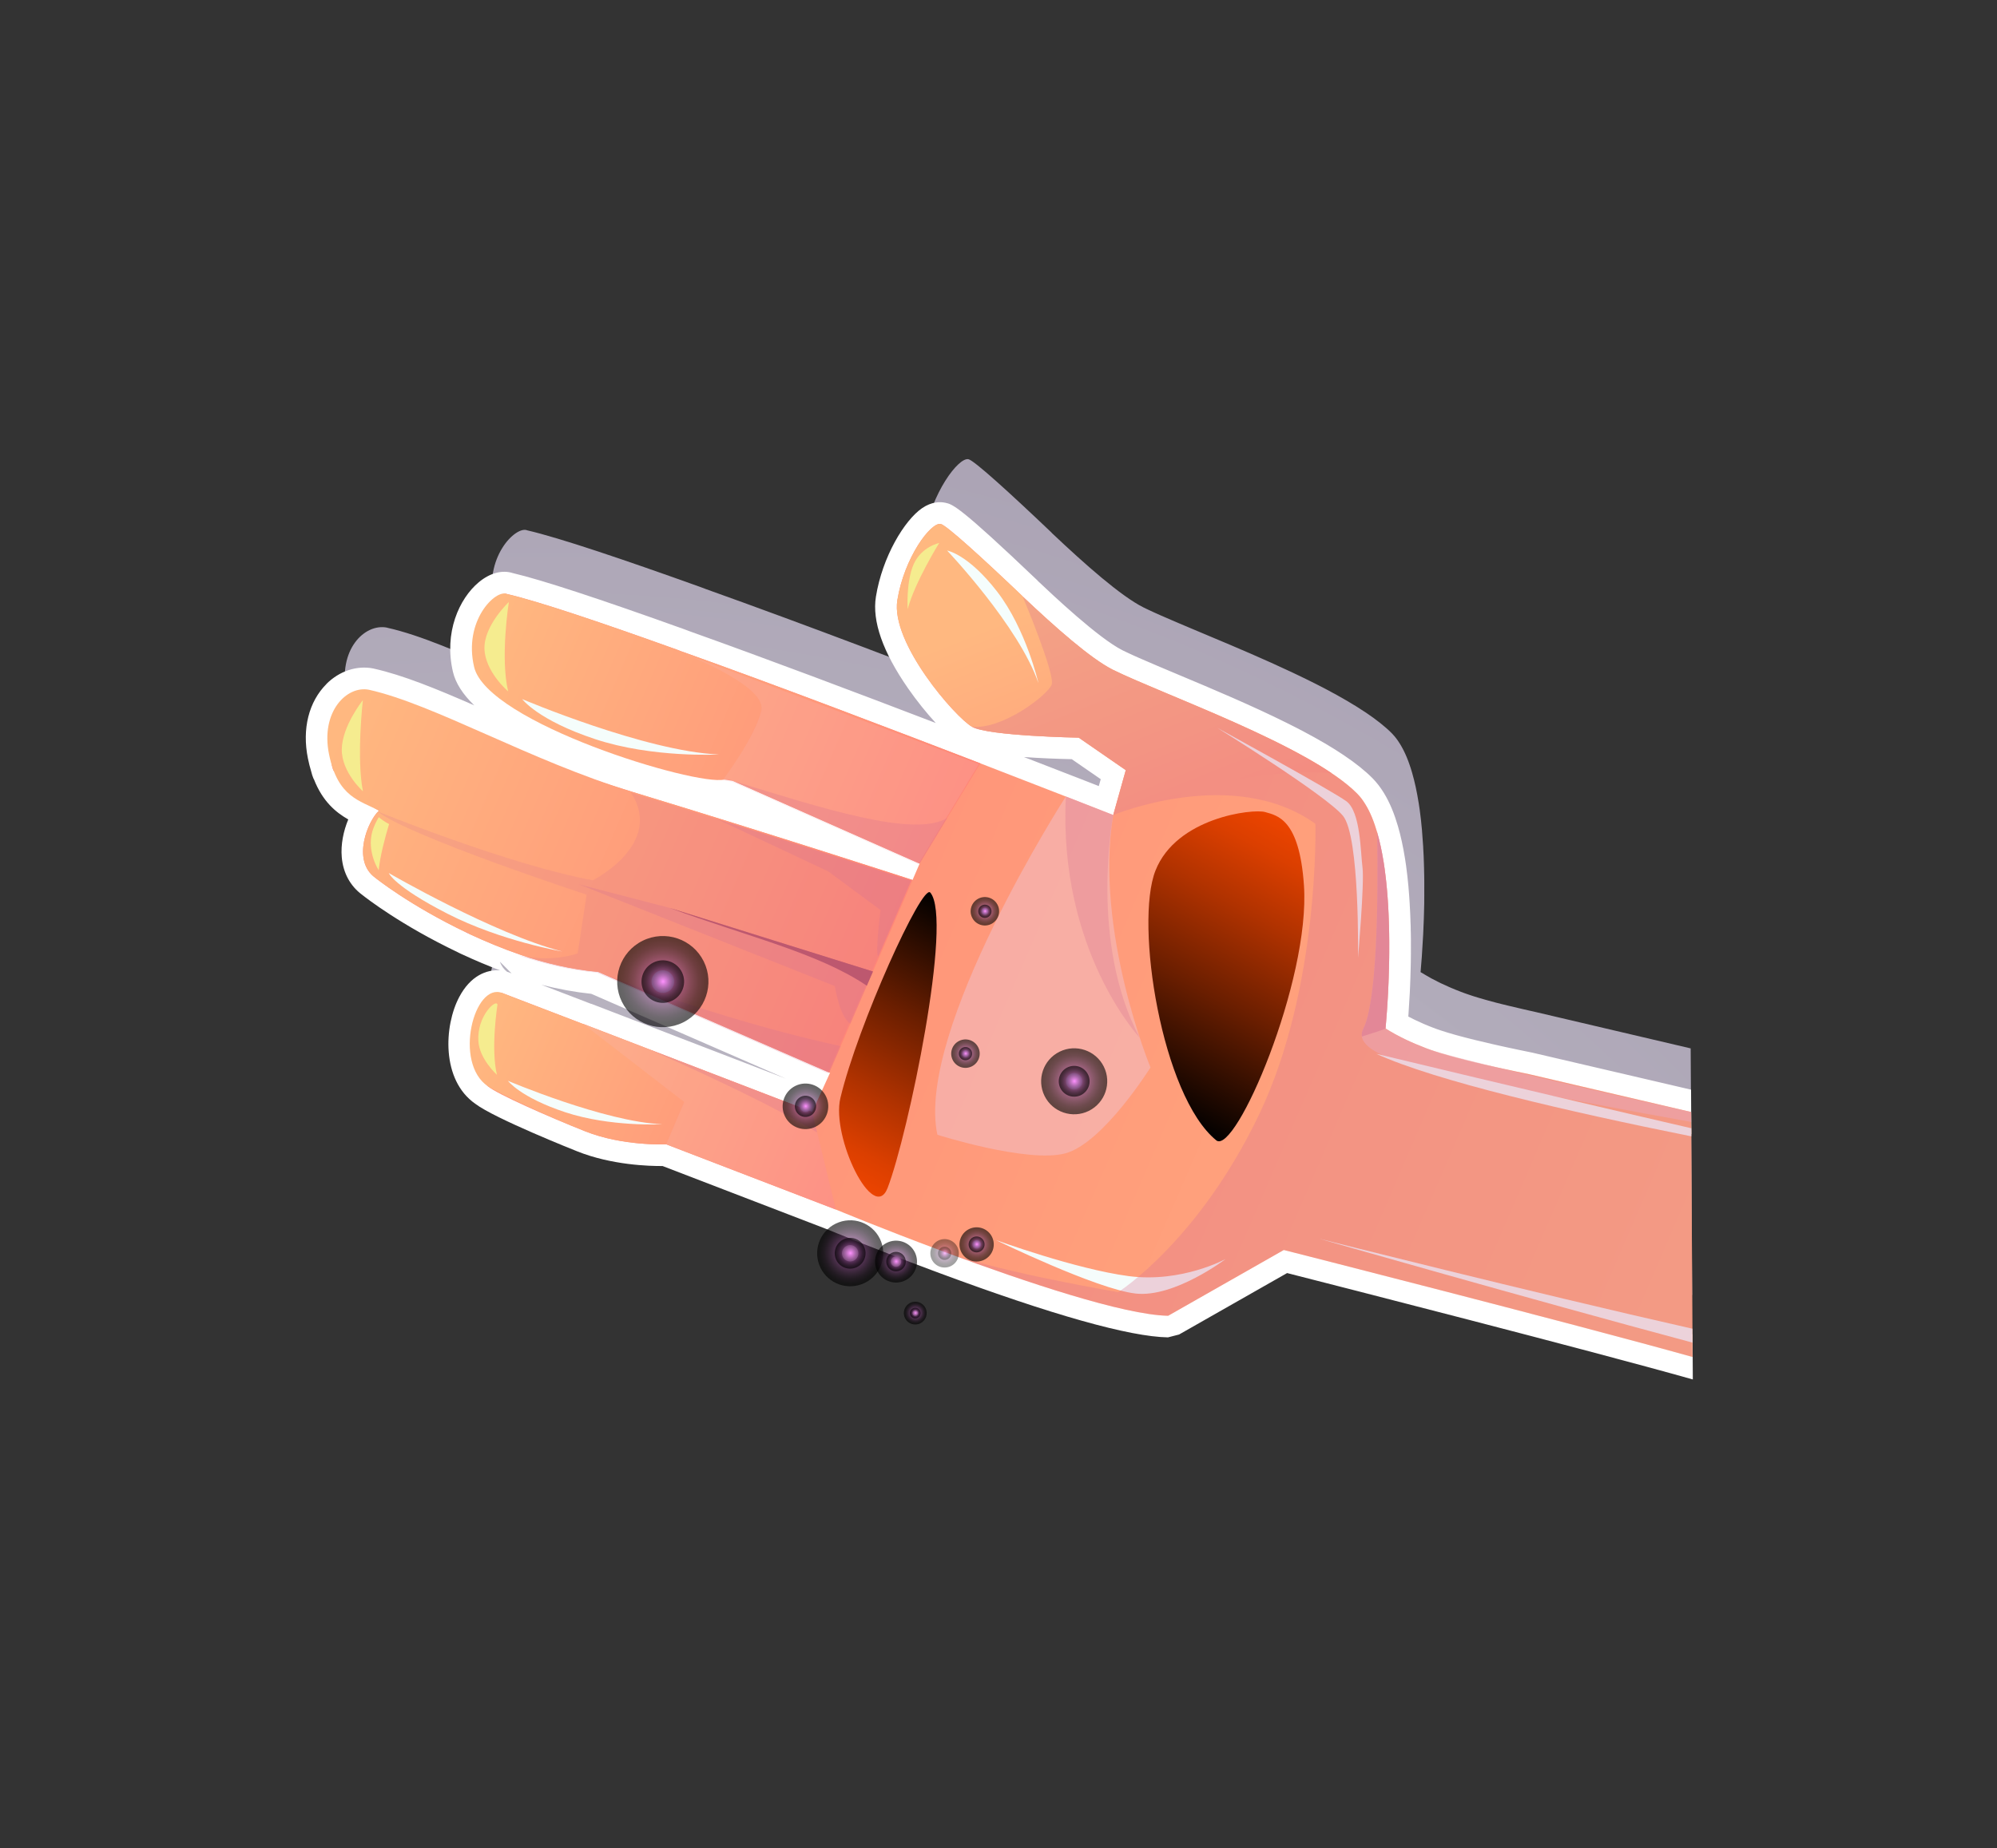 <svg width="175" height="162" viewBox="0 0 175 162" fill="none" xmlns="http://www.w3.org/2000/svg">
<rect x="0" y="0" width="175" height="162" fill="#333333" stroke="none"/>
<path style="mix-blend-mode:multiply" opacity="0.8" d="M33.936 55.023C39.761 56.322 48.257 61.333 57.391 64.121L57.402 64.126C70.252 68.033 82.359 71.974 82.359 71.974L82.987 70.52L82.912 70.486L82.853 70.582L69.38 64.609L66.241 63.217C66.241 63.217 65.946 63.166 65.442 63.089C65.449 63.08 65.462 63.064 65.476 63.044C62.587 63.479 44.452 57.912 43.297 52.989C42.33 48.861 45.215 46.058 46.202 46.485C49.004 47.132 54.696 49.055 61.362 51.447L61.885 51.644C70.519 54.726 80.687 58.612 88.387 61.577L88.398 61.581C91.381 62.741 94.002 63.747 96.009 64.534L96.011 64.53L100.231 66.182C100.231 66.182 100.231 66.184 100.231 66.186L101.35 62.186L97.158 59.291C97.158 59.291 89.105 59.15 87.652 58.322C86.183 57.499 80.387 50.858 80.999 47.043C81.616 43.216 83.995 40.065 84.867 40.251C85.361 40.355 88.455 43.164 92.156 46.69L92.163 46.709C95.096 49.481 98.215 52.244 100.216 53.248C100.354 53.316 100.498 53.385 100.649 53.455C100.681 53.471 100.715 53.487 100.747 53.5C100.87 53.559 100.996 53.617 101.129 53.678C101.165 53.694 101.202 53.712 101.238 53.727C101.378 53.79 101.522 53.855 101.671 53.921C101.696 53.932 101.721 53.943 101.746 53.954C105.041 55.411 110.361 57.48 114.892 59.739C114.901 59.743 114.912 59.748 114.922 59.754C115.13 59.858 115.338 59.964 115.544 60.067C115.562 60.076 115.583 60.088 115.601 60.097C115.809 60.202 116.013 60.308 116.216 60.416C116.218 60.416 116.223 60.419 116.225 60.421C117.497 61.092 118.675 61.776 119.694 62.46C119.697 62.462 119.701 62.464 119.706 62.467C120.598 63.069 121.37 63.673 121.965 64.271C122.029 64.336 122.091 64.4 122.15 64.475C122.155 64.475 122.16 64.481 122.162 64.486C122.224 64.556 122.281 64.629 122.341 64.706C122.398 64.781 122.456 64.86 122.511 64.939C122.513 64.939 122.516 64.944 122.516 64.948C122.575 65.03 122.631 65.119 122.684 65.207C122.741 65.296 122.794 65.386 122.845 65.482C123.055 65.856 123.244 66.272 123.411 66.719C123.455 66.833 123.494 66.944 123.533 67.063C123.608 67.278 123.68 67.501 123.745 67.731C123.98 68.538 124.167 69.42 124.314 70.344C124.316 70.36 124.319 70.376 124.323 70.392C124.356 70.594 124.385 70.799 124.416 71.008C124.416 71.011 124.413 71.013 124.416 71.015C124.416 71.015 124.416 71.017 124.416 71.02C124.494 71.582 124.557 72.157 124.608 72.738C124.608 72.758 124.613 72.781 124.613 72.802C124.613 72.808 124.613 72.815 124.613 72.82C124.654 73.291 124.689 73.764 124.717 74.24C124.717 74.247 124.717 74.251 124.717 74.258C124.717 74.272 124.717 74.286 124.717 74.299C124.727 74.49 124.738 74.679 124.748 74.871C124.748 74.914 124.753 74.957 124.755 74.998C124.756 75.05 124.758 75.103 124.761 75.155C124.766 75.308 124.774 75.46 124.777 75.615C124.777 75.647 124.78 75.681 124.78 75.713C124.783 75.834 124.788 75.957 124.791 76.075C124.794 76.196 124.795 76.316 124.798 76.435C124.798 76.546 124.799 76.66 124.806 76.772C124.807 76.917 124.808 77.063 124.811 77.207C124.812 77.261 124.812 77.314 124.812 77.366C124.814 77.728 124.816 78.085 124.811 78.436C124.811 78.452 124.812 78.468 124.812 78.484C124.812 78.536 124.812 78.589 124.81 78.641C124.811 78.751 124.809 78.86 124.808 78.969C124.808 79.012 124.808 79.058 124.808 79.103C124.809 79.172 124.807 79.238 124.805 79.304C124.805 79.374 124.801 79.443 124.799 79.513C124.8 79.591 124.796 79.664 124.794 79.741C124.794 79.78 124.794 79.819 124.79 79.855C124.79 79.864 124.79 79.871 124.79 79.88C124.786 80.039 124.783 80.194 124.777 80.349C124.773 80.454 124.771 80.563 124.767 80.666C124.763 80.773 124.757 80.878 124.753 80.982C124.753 81.012 124.751 81.039 124.749 81.069C124.749 81.114 124.747 81.162 124.743 81.208C124.743 81.244 124.739 81.278 124.739 81.315C124.739 81.351 124.735 81.39 124.735 81.427C124.729 81.586 124.721 81.745 124.715 81.898C124.68 82.572 124.644 83.164 124.608 83.661C124.604 83.713 124.6 83.768 124.598 83.818C124.598 83.823 124.598 83.827 124.598 83.832C124.558 84.379 124.524 84.779 124.504 85.003C124.504 85.019 124.505 85.037 124.502 85.053C124.494 85.153 124.487 85.208 124.487 85.208C124.663 85.318 124.847 85.422 125.027 85.526C125.158 85.6 125.286 85.677 125.416 85.749C125.599 85.848 125.784 85.943 125.972 86.035C126.068 86.082 126.162 86.134 126.258 86.179C126.487 86.289 126.718 86.393 126.951 86.494C127.012 86.521 127.072 86.55 127.134 86.575C127.431 86.703 127.733 86.824 128.034 86.939C128.116 86.972 128.208 87.004 128.297 87.037C128.372 87.067 128.452 87.096 128.537 87.123C128.626 87.154 128.72 87.188 128.816 87.217C128.871 87.234 128.928 87.255 128.983 87.273C129.049 87.295 129.113 87.315 129.181 87.338C129.206 87.344 129.229 87.353 129.254 87.36C129.353 87.391 129.458 87.422 129.561 87.454C129.759 87.512 129.963 87.572 130.177 87.632C130.346 87.679 130.522 87.728 130.703 87.778C130.799 87.802 130.897 87.829 130.995 87.856C131.054 87.871 131.114 87.887 131.173 87.902C131.303 87.936 131.436 87.969 131.568 88.002C131.584 88.007 131.6 88.011 131.616 88.014C131.79 88.058 131.97 88.103 132.151 88.145C132.589 88.252 133.043 88.359 133.512 88.465C133.683 88.505 133.854 88.543 134.03 88.583C134.14 88.607 134.249 88.634 134.363 88.656C134.48 88.683 141.515 90.335 148.156 91.893L148.279 113.509C136.406 110.277 115.423 104.938 115.423 104.938L105.121 110.801C101.182 110.737 92.383 107.781 85.389 105.186C85.198 105.119 85.022 105.042 84.855 104.986C79.614 103.04 75.513 101.335 75.513 101.335L60.406 95.525C60.406 95.525 56.553 95.707 53.186 94.364C49.824 93.035 45.313 91.037 44.525 90.358C41.418 88.265 43.293 81.049 45.8 82.041C47.651 82.751 50.209 83.729 53.029 84.815L53.038 84.806C54.538 85.382 56.11 85.986 57.689 86.594C58.092 86.749 58.492 86.901 58.894 87.056L58.903 87.061C66.276 89.897 73.407 92.644 73.407 92.644L74.995 89.158L74.926 89.128L74.837 89.09L74.794 89.191L54.927 80.532L54.219 80.222C51.825 80.001 49.482 79.441 47.289 78.697C47.515 78.744 47.748 78.783 47.985 78.818C47.797 78.758 47.608 78.698 47.423 78.635C47.418 78.623 47.41 78.619 47.4 78.624C45.832 78.086 44.326 77.453 42.943 76.811L42.931 76.807C42.906 76.796 42.883 76.787 42.86 76.773C42.821 76.755 42.785 76.737 42.748 76.717C42.73 76.708 42.712 76.697 42.693 76.688C37.523 74.226 34.48 71.761 34.48 71.761C32.429 70.277 33.743 66.892 34.718 65.88C34.707 65.871 34.691 65.86 34.679 65.851C34.679 65.851 34.698 65.858 34.727 65.871C34.757 65.841 34.784 65.814 34.811 65.789C33.377 65.011 31.72 64.707 30.777 62.232C30.759 62.212 30.75 62.2 30.75 62.2C30.697 62.073 30.655 61.937 30.624 61.794C30.527 61.48 30.438 61.139 30.361 60.761C29.591 56.963 31.945 54.615 33.922 55.014L33.936 55.023Z" fill="url(#paint0_radial_4105_133)"/>
<path d="M28.602 59.952C29.743 58.813 31.277 58.306 32.711 58.594L32.75 58.603C35.325 59.178 38.249 60.379 41.562 61.827C40.548 60.851 39.925 59.873 39.693 58.891C38.885 55.444 40.245 52.462 41.954 51.036C42.932 50.22 44.007 49.934 44.94 50.233C47.511 50.84 52.425 52.45 59.957 55.153L60.483 55.35C67.309 57.787 75.155 60.75 82.004 63.373C81.192 62.492 80.331 61.424 79.577 60.338C77.362 57.149 76.412 54.445 76.758 52.302C77.326 48.788 79.262 45.596 80.807 44.539C81.643 43.97 82.373 43.968 82.836 44.066C83.48 44.203 84.035 44.321 90.921 50.883L90.939 50.912C92.278 52.178 96.266 55.944 98.374 57.002C98.5 57.063 98.633 57.128 98.772 57.193L98.864 57.236C98.98 57.29 99.097 57.344 99.218 57.4L99.326 57.45C99.458 57.511 99.595 57.571 99.739 57.634L99.81 57.666C100.809 58.106 102.03 58.619 103.322 59.162C106.165 60.355 109.704 61.84 112.821 63.394L112.851 63.41C113.064 63.515 113.272 63.621 113.482 63.727L113.539 63.756C113.75 63.864 113.956 63.972 114.173 64.085C115.577 64.826 116.751 65.516 117.743 66.185L117.77 66.203C118.812 66.905 119.632 67.563 120.288 68.224C120.37 68.31 120.46 68.403 120.554 68.516C120.637 68.612 120.717 68.709 120.797 68.811L120.811 68.829C120.887 68.929 120.963 69.031 121.034 69.138C121.103 69.235 121.172 69.342 121.248 69.464C121.336 69.6 121.409 69.73 121.458 69.821C121.702 70.259 121.928 70.752 122.125 71.276C122.176 71.41 122.225 71.545 122.271 71.683C122.357 71.933 122.436 72.183 122.505 72.42C122.747 73.249 122.953 74.191 123.114 75.201L123.126 75.267C123.154 75.447 123.181 75.626 123.207 75.811L123.221 75.902L123.221 75.906L123.223 75.927C123.299 76.478 123.364 77.058 123.423 77.697L123.43 77.791C123.471 78.259 123.508 78.749 123.536 79.243L123.537 79.304C123.551 79.498 123.562 79.691 123.57 79.882L123.57 79.914C123.575 79.953 123.575 79.989 123.577 80.024L123.583 80.176C123.588 80.331 123.596 80.488 123.601 80.643L123.602 80.748C123.609 80.859 123.612 80.973 123.618 81.103C123.618 81.189 123.621 81.273 123.624 81.358L123.625 81.56C123.627 81.629 123.63 81.697 123.633 81.765L123.633 81.863C123.634 81.988 123.637 82.114 123.64 82.257L123.641 82.416C123.643 82.783 123.643 83.143 123.64 83.496L123.641 83.532L123.633 84.186C123.633 84.243 123.631 84.297 123.632 84.352L123.617 84.949C123.613 85.108 123.609 85.265 123.603 85.416L123.594 85.764C123.59 85.862 123.586 85.96 123.582 86.058L123.578 86.176C123.578 86.219 123.576 86.263 123.574 86.299L123.544 86.985C123.513 87.577 123.478 88.174 123.435 88.771L123.425 88.93C123.421 88.989 123.416 89.046 123.412 89.101C123.517 89.155 123.623 89.209 123.728 89.261L123.86 89.328C123.902 89.349 123.943 89.371 123.984 89.391C124.188 89.49 124.396 89.583 124.606 89.675L124.768 89.749C125.036 89.864 125.31 89.976 125.584 90.079L125.609 90.088C125.669 90.113 125.733 90.135 125.797 90.16L125.847 90.178C125.893 90.196 125.941 90.214 125.991 90.229L126.053 90.249C126.108 90.27 126.165 90.29 126.224 90.308L126.676 90.453C126.761 90.48 126.848 90.507 126.953 90.538C127.14 90.594 127.332 90.65 127.533 90.706C127.654 90.739 127.778 90.773 127.905 90.808L128.47 90.958C128.593 90.989 128.721 91.022 128.842 91.051L128.903 91.067C129.043 91.102 129.187 91.138 129.333 91.174L129.408 91.191C129.831 91.294 130.269 91.398 130.717 91.501L130.81 91.523C130.945 91.554 131.08 91.583 131.233 91.618C131.329 91.64 131.422 91.663 131.523 91.683L131.562 91.692C131.765 91.738 131.968 91.782 132.178 91.827L132.201 91.831C132.518 91.902 132.84 91.969 133.169 92.038L133.256 92.055C133.548 92.115 133.843 92.175 134.137 92.237L134.231 92.255C134.441 92.297 137.848 93.093 145.573 94.9C146.425 95.1 147.304 95.305 148.19 95.511L148.212 99.416C147.134 99.165 145.97 98.892 144.707 98.596C139.379 97.351 133.874 96.064 133.472 95.975L133.383 95.957C133.086 95.895 132.789 95.836 132.472 95.769L132.392 95.751C132.056 95.683 131.723 95.612 131.392 95.538C131.166 95.492 130.947 95.443 130.73 95.394C130.613 95.37 130.499 95.343 130.401 95.321C130.255 95.29 130.113 95.257 129.972 95.225L129.876 95.203C129.405 95.097 128.949 94.988 128.508 94.881L128.43 94.863C128.273 94.825 128.115 94.785 127.983 94.752L127.926 94.738C127.791 94.705 127.656 94.669 127.519 94.636L126.907 94.473C126.77 94.435 126.635 94.4 126.503 94.362C126.283 94.299 126.073 94.239 125.849 94.172C125.746 94.141 125.644 94.109 125.552 94.082L125.21 93.973C125.171 93.959 125.132 93.948 125.093 93.935C124.988 93.901 124.885 93.865 124.785 93.829C124.682 93.796 124.584 93.76 124.508 93.731L124.481 93.72C124.392 93.686 124.302 93.652 124.218 93.621C123.902 93.5 123.587 93.372 123.278 93.242C123.228 93.221 123.18 93.199 123.13 93.176L123.082 93.154C122.833 93.044 122.583 92.933 122.336 92.814C122.263 92.78 122.192 92.742 122.121 92.706L122.028 92.659C121.824 92.558 121.623 92.454 121.424 92.348C121.305 92.283 121.19 92.217 121.074 92.15L120.893 92.046C120.728 91.951 120.564 91.856 120.403 91.755L119.529 89.927L119.541 89.776C119.561 89.565 119.593 89.182 119.633 88.644L119.644 88.494C119.684 87.936 119.717 87.364 119.746 86.811L119.784 85.913C119.788 85.811 119.792 85.71 119.796 85.606L119.803 85.307C119.807 85.159 119.813 85.009 119.817 84.859L119.83 84.31C119.829 84.242 119.829 84.171 119.833 84.105L119.839 83.472C119.841 83.137 119.842 82.796 119.84 82.44L119.839 82.308C119.838 82.176 119.837 82.042 119.836 81.905L119.836 81.894C119.834 81.807 119.831 81.719 119.83 81.63L119.829 81.422C119.827 81.354 119.824 81.286 119.824 81.236C119.818 81.113 119.815 80.985 119.812 80.862L119.812 80.774C119.804 80.628 119.799 80.482 119.793 80.339L119.78 80.068C119.773 79.888 119.762 79.706 119.752 79.524L119.752 79.472L119.75 79.472C119.722 79.016 119.69 78.563 119.653 78.149L119.644 78.053C119.59 77.466 119.532 76.943 119.463 76.451L119.459 76.42L119.451 76.363C119.428 76.199 119.404 76.037 119.38 75.887L119.371 75.828C119.231 74.954 119.06 74.168 118.858 73.479C118.807 73.297 118.747 73.111 118.682 72.924L118.672 72.895C118.644 72.808 118.614 72.726 118.577 72.629C118.441 72.267 118.295 71.945 118.143 71.675L118.129 71.65C118.104 71.602 118.079 71.557 118.051 71.514L118.012 71.452C117.987 71.412 117.964 71.371 117.936 71.332L117.915 71.294L117.901 71.282C117.867 71.232 117.833 71.185 117.798 71.139C117.764 71.096 117.729 71.053 117.695 71.013L117.66 70.969L117.653 70.963C117.628 70.931 117.601 70.906 117.585 70.888C117.121 70.421 116.471 69.906 115.669 69.364L115.642 69.346C114.758 68.752 113.671 68.112 112.397 67.44C112.203 67.339 112.008 67.237 111.825 67.143L111.755 67.107C111.558 67.005 111.361 66.906 111.155 66.805L111.132 66.794C108.125 65.297 104.797 63.899 101.859 62.666C100.549 62.115 99.313 61.596 98.275 61.138L98.204 61.106C98.053 61.039 97.906 60.974 97.767 60.911L97.655 60.859C97.518 60.796 97.388 60.738 97.264 60.679L97.159 60.63C97.001 60.555 96.848 60.481 96.69 60.405C94.87 59.49 92.287 57.408 88.316 53.655L88.298 53.623C84.975 50.459 83.279 48.954 82.434 48.246C81.784 49.113 80.861 50.819 80.524 52.905C80.392 53.723 80.883 55.517 82.659 58.093C84.158 60.269 85.703 61.765 86.113 62.036C87.004 62.393 91.184 62.695 94.576 62.753L95.624 63.091L99.748 65.939L100.498 68.011L99.397 71.945L97.502 71.594L96.872 73.198L92.724 71.576L92.717 71.576C91.588 71.136 90.262 70.622 88.786 70.052C87.68 69.623 86.491 69.163 85.236 68.676L85.218 68.667C77.5 65.696 67.572 61.907 59.206 58.919L58.675 58.719C51.646 56.198 46.832 54.608 44.352 53.994C43.846 54.459 42.919 55.908 43.415 58.023C43.597 58.798 45.712 60.954 52.416 63.566C57.7 65.627 62.25 66.562 63.098 66.468L63.529 67.19L63.63 66.513C64.155 66.592 64.461 66.645 64.461 66.645L64.906 66.779L81.146 73.978L81.303 73.929L81.376 73.963L82.35 76.451L81.731 77.882L79.395 78.934C79.276 78.896 67.359 75.017 54.881 71.224L54.858 71.215C50.282 69.818 45.858 67.864 41.956 66.142C38.039 64.413 34.656 62.918 31.963 62.312C31.817 62.288 31.562 62.378 31.306 62.632C31.068 62.87 30.319 63.799 30.71 65.728C30.769 66.021 30.841 66.299 30.92 66.551L30.965 66.722C30.974 66.767 30.983 66.79 30.983 66.792L30.981 66.792L31.032 66.876C31.511 68.135 32.153 68.434 33.217 68.931C33.509 69.068 33.813 69.21 34.127 69.379L34.172 69.759L34.279 69.629L34.263 69.615L34.313 69.653L34.495 72.412L34.496 72.453C34.192 72.772 33.658 73.934 33.736 74.803C33.772 75.215 33.926 75.326 34.008 75.384L34.088 75.445C34.116 75.468 36.993 77.767 41.777 80.047C41.832 80.072 41.885 80.099 41.937 80.13L41.946 80.135C41.946 80.135 41.944 80.135 41.942 80.133L42.02 80.166C43.458 80.832 44.781 81.373 46.061 81.819C46.168 81.844 46.273 81.879 46.376 81.924L46.383 81.931C46.486 81.965 46.589 81.998 46.692 82.032L46.76 82.054L46.738 82.152C48.714 82.779 50.646 83.182 52.487 83.352L53.072 83.501L73.213 92.278L73.356 92.223L73.507 92.288L74.482 94.817L72.919 98.246L70.502 99.232C70.502 99.232 63.488 96.53 56.236 93.741L50.477 91.526L50.456 91.531C48.417 90.746 46.518 90.019 44.93 89.411L43.723 88.948C43.427 89.392 43.052 90.43 43.081 91.623C43.105 92.582 43.388 93.334 43.836 93.636L44.013 93.772L43.992 93.756C44.581 94.204 48.203 95.888 51.995 97.388C54.865 98.531 58.272 98.397 58.304 98.397L59.077 98.523L73.938 104.238L73.986 104.256C74.025 104.272 78.034 105.936 83.083 107.813C83.185 107.849 83.29 107.887 83.398 107.93C83.462 107.955 83.531 107.982 83.599 108.006L83.633 108.02C92.398 111.272 98.837 113.166 101.917 113.399L111.574 107.906L112.984 107.716C114.099 107.999 137.556 113.964 148.321 116.961L148.344 120.911C139.111 118.306 117.115 112.689 112.79 111.586L103.322 116.973L102.35 117.222C98.99 117.166 92.254 115.271 82.324 111.586C82.221 111.55 82.121 111.512 82.025 111.474C81.961 111.449 81.899 111.425 81.84 111.405L81.782 111.384C76.858 109.554 72.896 107.917 72.551 107.775L58.063 102.204C56.904 102.213 53.606 102.122 50.594 100.921C50.521 100.892 43.33 98.041 41.644 96.743C38.658 94.659 38.91 89.909 40.239 87.397C41.233 85.513 42.658 84.96 43.838 85.058C42.752 84.65 41.634 84.178 40.45 83.629C40.406 83.609 40.363 83.591 40.319 83.569C40.253 83.537 40.187 83.504 40.123 83.47C35.167 81.105 32.135 78.747 31.738 78.433C30.692 77.658 30.074 76.523 29.95 75.143C29.85 74.014 30.101 72.834 30.519 71.825C29.439 71.212 28.273 70.253 27.512 68.31L27.473 68.249C27.39 68.049 27.32 67.833 27.268 67.61C27.159 67.253 27.064 66.874 26.984 66.48C26.458 63.889 27.054 61.506 28.618 59.945L28.602 59.952ZM90.148 66.515C91.626 67.087 92.957 67.601 94.09 68.045L94.097 68.045L96.289 68.9L96.459 68.296L93.92 66.543C92.686 66.516 91.19 66.461 89.73 66.356C89.869 66.409 90.008 66.463 90.145 66.517L90.148 66.515ZM51.8 87.992L51.82 87.987L57.577 90.199L57.596 90.206C61.918 91.869 66.157 93.5 68.875 94.546L51.813 87.11C50.387 86.961 48.921 86.694 47.432 86.313C48.753 86.818 50.234 87.388 51.797 87.989L51.8 87.992ZM44.443 85.18C44.529 85.207 44.614 85.236 44.696 85.268L44.829 85.319L43.808 84.294C43.926 84.648 44.15 84.957 44.443 85.183L44.443 85.18Z" fill="white"/>
<path d="M43.312 88.805L43.325 88.81C43.325 88.81 43.318 88.807 43.312 88.805Z" fill="white"/>
<path d="M40.144 83.495L40.21 83.524C40.187 83.515 40.167 83.504 40.144 83.495Z" fill="white"/>
<path d="M40.058 83.449L40.086 83.466C40.086 83.466 40.067 83.456 40.058 83.449Z" fill="white"/>
<path d="M41.944 80.151C41.967 80.162 41.983 80.169 41.999 80.178L41.944 80.151Z" fill="white"/>
<path d="M41.937 80.147C41.937 80.147 41.942 80.147 41.942 80.149L41.937 80.149L41.937 80.147Z" fill="white"/>
<path d="M43.651 53.804L43.891 53.882C43.813 53.865 43.733 53.84 43.651 53.804Z" fill="white"/>
<path d="M32.264 61.81C37.993 63.089 46.421 66.664 55.406 69.404L55.418 69.409C68.058 73.251 79.968 77.13 79.968 77.13L80.587 75.698L64.247 68.454C64.247 68.454 63.957 68.404 63.459 68.329C61.357 67.972 55.616 66.937 53.485 65.638C50.86 64.031 43.055 59.387 42 58.282C40.453 56.665 43.431 51.641 44.402 52.059C47.158 52.694 52.756 54.586 59.315 56.94C59.315 56.94 59.406 56.978 59.585 57.043C59.651 57.072 59.733 57.108 59.829 57.133C68.323 60.166 78.322 63.987 85.899 66.904L85.91 66.908C88.843 68.048 91.421 69.04 93.398 69.814L97.553 71.439L98.655 67.503L94.531 64.655C94.531 64.655 86.608 64.516 85.18 63.702C83.737 62.892 78.032 56.36 78.636 52.606C79.244 48.843 81.582 45.742 82.441 45.926C82.925 46.031 85.969 48.791 89.61 52.261L89.617 52.28C92.504 55.007 95.571 57.724 97.537 58.713C102.022 60.919 114.789 65.385 118.929 69.555C118.991 69.619 119.053 69.682 119.112 69.755C119.117 69.755 119.122 69.761 119.124 69.766C119.184 69.836 119.241 69.907 119.301 69.981C119.356 70.056 119.413 70.133 119.469 70.213C119.471 70.213 119.473 70.217 119.473 70.222C119.531 70.303 119.586 70.387 119.639 70.476C119.696 70.562 119.747 70.653 119.798 70.746C120.005 71.114 120.19 71.522 120.354 71.963C120.396 72.075 120.438 72.186 120.475 72.302C120.549 72.513 120.619 72.734 120.684 72.959C120.798 73.352 120.9 73.764 120.994 74.191C121.041 74.403 121.081 74.619 121.123 74.839C121.168 75.078 121.21 75.324 121.253 75.574C121.286 75.774 121.314 75.977 121.343 76.182C121.343 76.184 121.341 76.186 121.343 76.189C121.374 76.418 121.403 76.65 121.431 76.885C121.443 77.001 121.458 77.119 121.47 77.237C121.484 77.356 121.498 77.472 121.506 77.593C121.518 77.711 121.528 77.829 121.54 77.948C121.584 78.423 121.618 78.901 121.646 79.379C121.654 79.498 121.659 79.618 121.664 79.739C121.672 79.859 121.679 79.985 121.684 80.108C121.693 80.342 121.703 80.579 121.711 80.811C121.714 80.93 121.717 81.05 121.722 81.166C121.725 81.285 121.726 81.403 121.729 81.519C121.73 81.629 121.73 81.74 121.738 81.852C121.739 81.995 121.739 82.138 121.742 82.28C121.745 82.706 121.747 83.124 121.743 83.537C121.744 83.742 121.741 83.944 121.735 84.145C121.735 84.213 121.733 84.277 121.731 84.343C121.728 84.525 121.724 84.705 121.718 84.882C121.711 85.156 121.703 85.422 121.696 85.68C121.69 85.8 121.686 85.921 121.682 86.04C121.68 86.096 121.678 86.156 121.676 86.213C121.666 86.447 121.656 86.673 121.646 86.891C121.572 88.363 121.48 89.461 121.437 89.914C121.437 89.944 121.435 89.971 121.433 89.996C121.424 90.094 121.418 90.149 121.418 90.149C122.507 90.835 123.694 91.391 124.908 91.855C124.983 91.884 125.063 91.916 125.148 91.945C125.228 91.976 125.314 92.007 125.403 92.037C125.493 92.068 125.582 92.102 125.678 92.131C125.856 92.191 126.043 92.252 126.244 92.312C126.489 92.386 126.747 92.462 127.019 92.537C127.185 92.584 127.359 92.631 127.535 92.68C127.818 92.756 128.113 92.834 128.419 92.91C128.681 92.977 128.951 93.043 129.229 93.11C129.736 93.233 130.262 93.355 130.805 93.472C130.912 93.497 131.02 93.521 131.132 93.546C131.346 93.594 131.563 93.641 131.787 93.688C132.127 93.763 132.47 93.836 132.814 93.907C133.129 93.972 133.447 94.038 133.767 94.105C133.792 94.109 133.817 94.113 133.844 94.118C134.086 94.169 141.378 95.874 148.199 97.468L148.321 118.94C137.649 115.951 112.502 109.562 112.502 109.562L102.368 115.328C98.493 115.263 89.838 112.359 82.959 109.805C82.769 109.737 82.598 109.666 82.431 109.61C77.275 107.694 73.243 106.016 73.243 106.016L58.382 100.301C58.382 100.301 54.593 100.48 51.279 99.16C47.972 97.851 43.536 95.886 42.759 95.219C41.05 93.755 42.786 86.609 44.015 87.039C45.837 87.737 48.353 88.697 51.125 89.767L51.134 89.758C59.874 93.117 71.171 97.466 71.171 97.466L72.735 94.037L72.668 94.008L52.429 85.188C50.074 84.971 47.77 84.419 45.613 83.689C45.608 83.677 45.6 83.674 45.59 83.68C44.048 83.152 42.566 82.529 41.206 81.9L41.194 81.895C41.149 81.875 41.103 81.857 41.064 81.823C41.023 81.823 40.995 81.794 40.959 81.778C35.873 79.357 32.881 76.933 32.881 76.933C30.795 75.426 32.246 71.922 33.21 71.056C31.558 70.162 29.215 67.527 29.215 67.527C28.404 65.577 30.323 61.418 32.266 61.81L32.264 61.81Z" fill="url(#paint1_linear_4105_133)"/>
<path d="M89.61 52.262L89.617 52.28C92.504 55.007 95.57 57.725 97.537 58.713C101.388 60.611 111.352 64.17 116.706 67.783C109.048 66.964 97.553 71.442 97.553 71.442L98.654 67.505L94.531 64.657C94.531 64.657 86.608 64.518 85.18 63.704C83.737 62.895 78.032 56.362 78.636 52.609C79.244 48.846 81.582 45.745 82.44 45.929C82.924 46.033 85.969 48.794 89.61 52.264L89.61 52.262Z" fill="url(#paint2_linear_4105_133)"/>
<path d="M71.174 97.468L73.243 106.016L58.383 100.301C58.383 100.301 54.593 100.479 51.279 99.159C47.972 97.85 43.604 95.787 42.76 95.218C39.706 93.161 41.549 86.06 44.015 87.039C45.828 87.757 48.353 88.697 51.126 89.767L51.135 89.758C59.874 93.117 71.172 97.466 71.172 97.466L71.174 97.468Z" fill="url(#paint3_linear_4105_133)"/>
<path d="M45.59 83.682C44.048 83.154 42.566 82.531 41.206 81.901L41.195 81.897C41.149 81.877 41.103 81.859 41.064 81.825C41.023 81.825 40.996 81.796 40.959 81.78C35.873 79.359 32.881 76.935 32.881 76.935C30.795 75.428 32.246 71.924 33.21 71.058C31.559 70.163 29.603 69.906 28.833 66.112C28.075 62.375 30.393 60.067 32.336 60.459C38.065 61.738 46.424 66.665 55.409 69.408L55.42 69.413C68.06 73.255 79.971 77.134 79.971 77.134L72.671 94.014L52.431 85.194C50.077 84.978 47.772 84.426 45.615 83.696C45.611 83.684 45.603 83.681 45.593 83.687L45.59 83.682Z" fill="url(#paint4_linear_4105_133)"/>
<path d="M63.462 68.332C60.954 68.908 42.697 63.358 41.547 58.46C40.593 54.401 43.433 51.643 44.404 52.061C47.16 52.696 52.758 54.589 59.317 56.942C59.317 56.942 59.408 56.98 59.587 57.046C59.653 57.075 59.735 57.111 59.831 57.135L59.893 57.158C68.376 60.186 78.345 63.996 85.901 66.904L85.912 66.908L80.589 75.698L64.249 68.455C64.249 68.455 63.967 68.213 63.462 68.329L63.462 68.332Z" fill="url(#paint5_linear_4105_133)"/>
<g style="mix-blend-mode:multiply" opacity="0.6">
<path fill-rule="evenodd" clip-rule="evenodd" d="M100.819 93.565C100.819 93.565 95.88 81.591 97.553 71.437L93.402 69.812C93.402 69.812 80.201 90.333 82.143 99.464C82.143 99.464 90.014 101.965 93.334 101.099C96.654 100.233 100.817 93.565 100.817 93.565L100.819 93.565Z" fill="#F3BAC0"/>
</g>
<path style="mix-blend-mode:multiply" opacity="0.6" fill-rule="evenodd" clip-rule="evenodd" d="M59.585 57.046C59.407 56.981 59.315 56.942 59.315 56.942L59.829 57.135C59.733 57.108 59.651 57.075 59.585 57.046Z" fill="url(#paint6_linear_4105_133)"/>
<g style="mix-blend-mode:multiply" opacity="0.2">
<path fill-rule="evenodd" clip-rule="evenodd" d="M85.769 66.966L85.78 66.97L81.248 74.451L81.243 74.458L80.455 75.761L67.201 69.886L64.112 68.517C64.112 68.517 63.822 68.466 63.325 68.391C63.538 68.115 66.174 64.568 66.718 62.304C67.186 60.356 61.608 57.959 59.754 57.22L85.762 66.966L85.769 66.966Z" fill="#F3BAC0"/>
</g>
<g style="mix-blend-mode:multiply" opacity="0.2">
<path fill-rule="evenodd" clip-rule="evenodd" d="M79.838 77.194L72.538 94.073L52.996 85.556L52.299 85.252C49.944 85.036 47.64 84.484 45.483 83.754C47.031 84.071 48.806 84.147 50.622 83.568L51.407 78.422C51.407 78.422 35.74 73.273 33.08 71.118C33.08 71.118 44.633 75.823 51.954 77.159C51.954 77.159 58.239 73.977 55.292 69.473C57.86 70.253 60.396 71.036 62.811 71.787C72.28 74.73 79.841 77.194 79.841 77.194L79.838 77.194Z" fill="#D87290"/>
</g>
<path style="mix-blend-mode:multiply" opacity="0.6" fill-rule="evenodd" clip-rule="evenodd" d="M40.959 81.778C41.035 81.825 41.115 81.859 41.195 81.895C41.012 81.784 40.886 81.701 40.833 81.662L40.959 81.778Z" fill="url(#paint7_linear_4105_133)"/>
<g style="mix-blend-mode:multiply" opacity="0.2">
<path fill-rule="evenodd" clip-rule="evenodd" d="M71.173 97.469L71.606 99.261L71.608 99.261L73.243 106.019L58.382 100.304L59.964 96.59L51.127 89.77L51.136 89.761C52.985 90.47 54.949 91.228 56.896 91.976L56.905 91.98C64.157 94.769 71.173 97.471 71.173 97.471L71.173 97.469Z" fill="#F3BAC0"/>
</g>
<g style="mix-blend-mode:multiply" opacity="0.3">
<path fill-rule="evenodd" clip-rule="evenodd" d="M97.553 71.438C97.553 71.438 95.416 82.594 99.883 90.969C99.883 90.969 92.727 83.349 93.403 69.812L97.553 71.438Z" fill="#D87290"/>
</g>
<g style="mix-blend-mode:multiply" opacity="0.6">
<path d="M119.47 90.15C120.616 87.926 120.794 79.605 120.681 72.958C122.514 79.258 121.413 90.148 121.413 90.148C121.48 90.189 121.548 90.234 121.617 90.275C122.649 90.906 123.765 91.422 124.903 91.857C126.784 92.602 137.642 95.132 148.194 97.47L148.199 98.339C136.593 96.256 123.931 93.773 121.107 92.464C120.083 91.989 119.437 91.455 119.34 90.855C119.304 90.632 119.344 90.397 119.47 90.153L119.47 90.15Z" fill="#F3BAC0"/>
</g>
<g style="mix-blend-mode:multiply" opacity="0.5">
<path d="M120.684 72.959C122.517 79.258 121.416 90.149 121.416 90.149C121.482 90.189 119.345 90.853 119.345 90.853L119.343 90.853C119.307 90.628 119.347 90.395 119.473 90.151C120.619 87.927 120.797 79.605 120.684 72.959Z" fill="#D87290"/>
</g>
<path style="mix-blend-mode:screen" d="M106.581 99.952C108.251 101.308 114.842 85.962 114.267 77.597C113.867 71.775 111.927 71.485 110.86 71.177C109.793 70.869 103.095 71.649 101.256 76.307C99.417 80.965 101.809 96.067 106.584 99.952L106.581 99.952Z" fill="url(#paint8_linear_4105_133)"/>
<path style="mix-blend-mode:screen" d="M81.52 78.234C80.816 77.421 75.178 89.81 73.643 96.252C72.83 99.665 76.55 107.338 77.788 104.112C79.57 99.468 83.538 80.557 81.52 78.232L81.52 78.234Z" fill="url(#paint9_linear_4105_133)"/>
<g style="mix-blend-mode:soft-light" opacity="0.97">
<path d="M119.004 83.96C119.004 83.96 119.575 77.374 119.399 76.047C119.223 74.72 119.239 71.154 117.982 70.23C116.724 69.306 106.668 63.796 106.668 63.796C106.668 63.796 116.197 69.698 117.685 71.505C119.174 73.311 119.004 83.96 119.004 83.96Z" fill="#F5FFFF"/>
</g>
<g style="mix-blend-mode:soft-light" opacity="0.97">
<path d="M148.304 116.463L148.311 117.681C134.072 113.866 115.593 108.57 115.593 108.57C115.593 108.57 134.123 113.257 148.304 116.463Z" fill="#F5FFFF"/>
</g>
<g style="mix-blend-mode:soft-light" opacity="0.97">
<path d="M87.251 108.685C87.251 108.685 96.112 113 99.517 113.381C102.922 113.762 107.402 110.355 107.402 110.355C107.402 110.355 103.562 112.463 98.913 111.854C94.264 111.245 87.248 108.685 87.248 108.685L87.251 108.685Z" fill="#F5FFFF"/>
</g>
<g style="mix-blend-mode:soft-light" opacity="0.97">
<path d="M44.591 52.768C44.591 52.768 43.818 57.636 44.531 60.603C44.531 60.603 42.495 58.871 42.454 56.842C42.413 54.813 44.591 52.768 44.591 52.768Z" fill="#F5EE8F"/>
</g>
<g style="mix-blend-mode:soft-light" opacity="0.97">
<path d="M45.761 61.278C45.761 61.278 56.56 65.866 63 66.132C63 66.132 57.198 66.454 52.157 64.787C47.117 63.119 45.761 61.278 45.761 61.278Z" fill="#F5FFFF"/>
</g>
<g style="mix-blend-mode:soft-light" opacity="0.97">
<path d="M43.594 88.062C43.594 88.062 42.986 91.879 43.547 94.206C43.547 94.206 42.02 92.837 41.92 91.257C41.78 89.065 43.495 87.507 43.596 88.062L43.594 88.062Z" fill="#F5EE8F"/>
</g>
<g style="mix-blend-mode:soft-light" opacity="0.97">
<path d="M44.511 94.735C44.511 94.735 52.981 98.335 58.031 98.543C58.031 98.543 53.48 98.796 49.528 97.487C45.575 96.177 44.511 94.735 44.511 94.735Z" fill="#F5FFFF"/>
</g>
<g style="mix-blend-mode:soft-light" opacity="0.97">
<path d="M31.798 61.37C31.798 61.37 31.224 66.41 31.805 69.356C31.805 69.356 29.921 67.695 29.952 65.666C29.982 63.637 31.798 61.37 31.798 61.37Z" fill="#F5EE8F"/>
</g>
<g style="mix-blend-mode:soft-light" opacity="0.97">
<path d="M33.189 71.629C32.954 72.032 32.751 72.454 32.63 72.874C32.12 74.657 33.185 76.277 33.185 76.277C33.3 75.097 33.695 73.564 34.095 72.232C33.77 72.063 33.468 71.86 33.189 71.627L33.189 71.629Z" fill="#F5EE8F"/>
</g>
<g style="mix-blend-mode:soft-light" opacity="0.97">
<path d="M34.067 76.523C34.067 76.523 43.31 81.878 49.276 83.4C49.276 83.4 43.909 82.494 39.214 80.089C34.516 77.684 34.067 76.523 34.067 76.523Z" fill="#F5FFFF"/>
</g>
<g style="mix-blend-mode:soft-light" opacity="0.97">
<path d="M82.302 47.594C82.302 47.594 80.175 51.012 79.537 53.395C79.537 53.395 79.393 50.951 80.075 49.435C80.757 47.919 82.299 47.594 82.299 47.594L82.302 47.594Z" fill="#F5EE8F"/>
</g>
<g style="mix-blend-mode:soft-light" opacity="0.97">
<path d="M82.999 48.257C82.999 48.257 89.292 54.889 90.999 59.877C90.999 59.877 89.925 55.147 87.38 51.855C84.834 48.563 82.999 48.257 82.999 48.257Z" fill="#F5FFFF"/>
</g>
<g style="mix-blend-mode:soft-light" opacity="0.97">
<path d="M148.204 98.891L148.208 99.602C137.429 97.433 125.77 94.738 120.6 92.365C120.6 92.365 134.811 95.795 148.204 98.891Z" fill="#F5FFFF"/>
</g>
<path fill-rule="evenodd" clip-rule="evenodd" d="M58.652 79.571L76.499 85.153L75.959 86.4C71.676 83.509 65.437 82.081 58.652 79.571Z" fill="#B24D61"/>
<g style="mix-blend-mode:multiply" opacity="0.3">
<path fill-rule="evenodd" clip-rule="evenodd" d="M58.652 79.571L76.499 85.153L74.516 89.739C73.557 89.091 73.154 86.431 73.154 86.431L50.718 77.51L58.652 79.569L58.652 79.571Z" fill="#D87290"/>
</g>
<g style="mix-blend-mode:multiply" opacity="0.3">
<path fill-rule="evenodd" clip-rule="evenodd" d="M83.016 71.69L81.378 74.398L80.59 75.7L64.249 68.454C72.005 70.817 80.109 73.476 83.016 71.69Z" fill="#D87290"/>
</g>
<g style="mix-blend-mode:multiply" opacity="0.3">
<path fill-rule="evenodd" clip-rule="evenodd" d="M56.905 91.978C64.157 94.767 71.173 97.469 71.173 97.469L71.605 99.261C67.937 97.043 62.639 94.548 56.905 91.978Z" fill="#D87290"/>
</g>
<g style="mix-blend-mode:multiply" opacity="0.3">
<path fill-rule="evenodd" clip-rule="evenodd" d="M73.67 91.696L72.668 94.01L53.126 85.494C60.311 88.167 67.183 90.275 73.67 91.696Z" fill="#D87290"/>
</g>
<g style="mix-blend-mode:multiply" opacity="0.31">
<path d="M97.987 113.258C97.987 113.258 105.02 108.816 110.343 97.671C115.668 86.522 115.27 72.208 115.27 72.208C108.087 67.051 97.553 71.442 97.553 71.442L98.655 67.505L94.531 64.657C94.531 64.657 86.608 64.518 85.18 63.704C87.934 63.941 91.808 60.895 92.156 60.021C92.496 59.172 89.79 52.691 89.615 52.282C92.502 55.009 95.568 57.727 97.535 58.715C102.02 60.921 114.787 65.387 118.927 69.558C118.989 69.621 119.051 69.684 119.11 69.757C119.115 69.757 119.119 69.764 119.122 69.768C119.181 69.838 119.239 69.909 119.299 69.984C119.354 70.058 119.411 70.135 119.466 70.215C119.469 70.215 119.471 70.219 119.471 70.224C119.528 70.306 119.584 70.39 119.637 70.478C119.694 70.564 119.745 70.655 119.795 70.748C120.003 71.116 120.188 71.525 120.352 71.966C120.394 72.077 120.435 72.188 120.473 72.304C120.547 72.515 120.616 72.736 120.682 72.961C120.796 73.354 120.898 73.766 120.992 74.193C121.039 74.405 121.079 74.621 121.121 74.842C121.166 75.081 121.208 75.326 121.251 75.576C121.281 75.774 121.312 75.979 121.341 76.184C121.341 76.186 121.338 76.188 121.341 76.191C121.372 76.421 121.4 76.653 121.429 76.887C121.441 77.003 121.455 77.121 121.468 77.24C121.482 77.358 121.496 77.474 121.504 77.595C121.516 77.713 121.526 77.831 121.538 77.95C121.581 78.425 121.616 78.903 121.644 79.381C121.651 79.5 121.657 79.62 121.662 79.741C121.669 79.862 121.677 79.987 121.682 80.11C121.69 80.344 121.701 80.581 121.709 80.813C121.712 80.932 121.715 81.052 121.72 81.168C121.723 81.287 121.724 81.405 121.727 81.521C121.727 81.631 121.728 81.742 121.736 81.854C121.736 81.997 121.737 82.141 121.74 82.282C121.743 82.708 121.745 83.127 121.741 83.539C121.742 83.744 121.738 83.946 121.733 84.147C121.733 84.215 121.731 84.279 121.729 84.345C121.726 84.527 121.722 84.707 121.716 84.885C121.709 85.158 121.701 85.424 121.693 85.682C121.687 85.802 121.683 85.923 121.68 86.042C121.678 86.099 121.676 86.158 121.674 86.215C121.664 86.449 121.653 86.675 121.643 86.894C121.57 88.365 121.478 89.463 121.435 89.916C121.435 89.946 121.433 89.973 121.431 89.998C121.422 90.096 121.416 90.151 121.416 90.151C122.505 90.837 123.692 91.393 124.905 91.857C124.981 91.886 125.061 91.918 125.145 91.947C125.225 91.978 125.312 92.01 125.401 92.039C125.49 92.07 125.579 92.104 125.675 92.133C125.854 92.193 126.041 92.254 126.242 92.314C126.486 92.388 126.745 92.464 127.016 92.54C127.183 92.587 127.357 92.633 127.533 92.683C127.816 92.758 128.11 92.836 128.416 92.912C128.679 92.979 128.953 93.043 129.227 93.112C129.734 93.235 130.259 93.357 130.803 93.475C130.91 93.499 131.02 93.521 131.129 93.548C131.346 93.594 131.565 93.643 131.785 93.69C132.125 93.765 132.467 93.838 132.812 93.909C133.127 93.974 133.445 94.04 133.764 94.107C133.789 94.111 133.815 94.115 133.842 94.12C134.084 94.171 141.375 95.876 148.196 97.47L148.318 118.942C137.647 115.954 112.5 109.564 112.5 109.564L102.366 115.33C98.491 115.266 89.836 112.361 82.957 109.807C87.982 111.577 97.987 113.258 97.987 113.258Z" fill="#D87290"/>
</g>
<g style="mix-blend-mode:multiply" opacity="0.3">
<path fill-rule="evenodd" clip-rule="evenodd" d="M79.839 77.194L76.956 83.862C76.68 83.485 77.167 79.775 77.167 79.775L72.578 76.381L62.809 71.787C72.279 74.73 79.839 77.194 79.839 77.194Z" fill="#D87290"/>
</g>
<path fill-rule="evenodd" clip-rule="evenodd" d="M58.973 85.599C59.216 86.092 59.014 86.686 58.523 86.927C58.03 87.17 57.435 86.969 57.193 86.477C56.951 85.985 57.152 85.391 57.644 85.149C58.137 84.906 58.731 85.107 58.973 85.599Z" fill="white"/>
<path style="mix-blend-mode:screen" opacity="0.61" fill-rule="evenodd" clip-rule="evenodd" d="M61.67 84.269C62.646 86.247 61.832 88.641 59.853 89.62C57.871 90.597 55.475 89.786 54.498 87.81C53.522 85.832 54.336 83.438 56.315 82.459C58.296 81.482 60.692 82.293 61.67 84.269Z" fill="url(#paint10_radial_4105_133)"/>
<path style="mix-blend-mode:screen" opacity="0.61" fill-rule="evenodd" clip-rule="evenodd" d="M59.758 85.212C60.215 86.135 59.835 87.255 58.91 87.71C57.985 88.167 56.865 87.789 56.41 86.865C55.953 85.942 56.333 84.823 57.258 84.367C58.183 83.91 59.303 84.289 59.758 85.212Z" fill="url(#paint11_radial_4105_133)"/>
<path fill-rule="evenodd" clip-rule="evenodd" d="M85.916 108.91C86.008 109.096 85.932 109.318 85.747 109.41C85.561 109.502 85.338 109.426 85.247 109.241C85.155 109.056 85.231 108.833 85.416 108.741C85.602 108.65 85.825 108.725 85.916 108.91Z" fill="white"/>
<path style="mix-blend-mode:screen" opacity="0.61" fill-rule="evenodd" clip-rule="evenodd" d="M86.93 108.411C87.297 109.154 86.992 110.054 86.247 110.421C85.503 110.788 84.603 110.484 84.236 109.741C83.868 108.998 84.174 108.099 84.918 107.731C85.662 107.364 86.563 107.668 86.93 108.411Z" fill="url(#paint12_radial_4105_133)"/>
<path style="mix-blend-mode:screen" opacity="0.61" fill-rule="evenodd" clip-rule="evenodd" d="M86.211 108.764C86.383 109.11 86.239 109.532 85.892 109.704C85.545 109.876 85.123 109.733 84.951 109.386C84.78 109.04 84.924 108.618 85.27 108.447C85.617 108.275 86.039 108.418 86.211 108.764Z" fill="url(#paint13_radial_4105_133)"/>
<path fill-rule="evenodd" clip-rule="evenodd" d="M94.776 94.458C94.951 94.813 94.805 95.244 94.449 95.419C94.093 95.595 93.662 95.449 93.487 95.094C93.311 94.739 93.458 94.308 93.814 94.132C94.169 93.957 94.601 94.103 94.776 94.458Z" fill="white"/>
<path style="mix-blend-mode:screen" opacity="0.61" fill-rule="evenodd" clip-rule="evenodd" d="M96.73 93.494C97.437 94.927 96.847 96.66 95.415 97.37C93.98 98.078 92.243 97.49 91.536 96.06C90.829 94.627 91.418 92.892 92.851 92.184C94.286 91.476 96.021 92.064 96.73 93.494Z" fill="url(#paint14_radial_4105_133)"/>
<path style="mix-blend-mode:screen" opacity="0.61" fill-rule="evenodd" clip-rule="evenodd" d="M95.345 94.177C95.675 94.845 95.4 95.655 94.73 95.986C94.06 96.317 93.249 96.042 92.919 95.374C92.589 94.705 92.865 93.895 93.534 93.564C94.204 93.234 95.014 93.508 95.345 94.177Z" fill="url(#paint15_radial_4105_133)"/>
<path fill-rule="evenodd" clip-rule="evenodd" d="M75.146 109.534C75.321 109.889 75.175 110.32 74.819 110.496C74.463 110.671 74.032 110.525 73.857 110.17C73.682 109.815 73.828 109.384 74.184 109.209C74.54 109.033 74.971 109.179 75.146 109.534Z" fill="white"/>
<path style="mix-blend-mode:screen" opacity="0.61" d="M75.504 112.564C74.004 113.117 72.34 112.351 71.788 110.853C71.236 109.354 72.005 107.692 73.506 107.139C75.006 106.586 76.67 107.352 77.222 108.851C77.774 110.349 77.005 112.012 75.504 112.564Z" fill="url(#paint16_radial_4105_133)"/>
<path style="mix-blend-mode:screen" opacity="0.61" fill-rule="evenodd" clip-rule="evenodd" d="M75.713 109.253C76.043 109.922 75.768 110.732 75.098 111.062C74.428 111.393 73.618 111.118 73.287 110.45C72.957 109.781 73.233 108.971 73.902 108.64C74.572 108.31 75.383 108.584 75.713 109.253Z" fill="url(#paint17_radial_4105_133)"/>
<path fill-rule="evenodd" clip-rule="evenodd" d="M71.031 96.752C71.152 96.999 71.051 97.295 70.805 97.418C70.559 97.539 70.262 97.438 70.139 97.193C70.018 96.947 70.12 96.65 70.365 96.527C70.612 96.406 70.908 96.507 71.031 96.752Z" fill="white"/>
<path style="mix-blend-mode:screen" opacity="0.61" fill-rule="evenodd" clip-rule="evenodd" d="M72.377 96.086C72.865 97.075 72.459 98.273 71.469 98.761C70.478 99.25 69.279 98.846 68.791 97.857C68.303 96.868 68.709 95.67 69.699 95.181C70.69 94.693 71.889 95.097 72.377 96.086Z" fill="url(#paint18_radial_4105_133)"/>
<path style="mix-blend-mode:screen" opacity="0.61" fill-rule="evenodd" clip-rule="evenodd" d="M71.423 96.559C71.652 97.021 71.461 97.58 70.998 97.809C70.535 98.038 69.976 97.848 69.747 97.386C69.518 96.924 69.709 96.365 70.172 96.136C70.635 95.907 71.194 96.096 71.423 96.559Z" fill="url(#paint19_radial_4105_133)"/>
<path fill-rule="evenodd" clip-rule="evenodd" d="M84.884 92.218C84.959 92.371 84.897 92.557 84.744 92.632C84.589 92.708 84.404 92.645 84.329 92.493C84.254 92.34 84.317 92.153 84.47 92.078C84.622 92.003 84.809 92.066 84.884 92.218Z" fill="white"/>
<path style="mix-blend-mode:screen" opacity="0.61" fill-rule="evenodd" clip-rule="evenodd" d="M85.724 91.802C86.028 92.419 85.774 93.167 85.156 93.471C84.538 93.776 83.79 93.523 83.485 92.906C83.181 92.29 83.435 91.541 84.053 91.237C84.671 90.932 85.419 91.185 85.724 91.802Z" fill="url(#paint20_radial_4105_133)"/>
<path style="mix-blend-mode:screen" opacity="0.61" fill-rule="evenodd" clip-rule="evenodd" d="M85.129 92.095C85.272 92.383 85.152 92.733 84.864 92.874C84.576 93.018 84.225 92.899 84.084 92.611C83.941 92.324 84.061 91.973 84.349 91.832C84.637 91.689 84.987 91.808 85.129 92.095Z" fill="url(#paint21_radial_4105_133)"/>
<path fill-rule="evenodd" clip-rule="evenodd" d="M78.93 110.38C79.041 110.605 78.948 110.88 78.723 110.991C78.497 111.102 78.222 111.01 78.111 110.784C78 110.559 78.093 110.285 78.319 110.173C78.544 110.062 78.819 110.155 78.93 110.38Z" fill="white"/>
<path style="mix-blend-mode:screen" opacity="0.61" fill-rule="evenodd" clip-rule="evenodd" d="M80.169 109.768C80.618 110.677 80.243 111.777 79.334 112.226C78.425 112.675 77.323 112.302 76.874 111.394C76.425 110.487 76.8 109.386 77.709 108.937C78.618 108.487 79.72 108.86 80.169 109.768Z" fill="url(#paint22_radial_4105_133)"/>
<path style="mix-blend-mode:screen" opacity="0.61" fill-rule="evenodd" clip-rule="evenodd" d="M79.289 110.202C79.499 110.626 79.324 111.14 78.899 111.35C78.475 111.56 77.96 111.386 77.75 110.962C77.54 110.538 77.715 110.024 78.14 109.814C78.565 109.604 79.079 109.777 79.289 110.202Z" fill="url(#paint23_radial_4105_133)"/>
<g style="mix-blend-mode:screen" opacity="0.61">
<path fill-rule="evenodd" clip-rule="evenodd" d="M83.054 109.718C83.129 109.871 83.066 110.057 82.914 110.132C82.761 110.207 82.574 110.145 82.499 109.993C82.424 109.84 82.487 109.653 82.639 109.578C82.792 109.503 82.979 109.566 83.054 109.718Z" fill="white"/>
<path style="mix-blend-mode:screen" opacity="0.61" fill-rule="evenodd" clip-rule="evenodd" d="M83.895 109.303C84.2 109.92 83.946 110.668 83.328 110.972C82.71 111.277 81.961 111.024 81.657 110.407C81.353 109.791 81.607 109.042 82.225 108.738C82.842 108.433 83.591 108.686 83.895 109.303Z" fill="url(#paint24_radial_4105_133)"/>
<path style="mix-blend-mode:screen" opacity="0.61" fill-rule="evenodd" clip-rule="evenodd" d="M83.3 109.596C83.444 109.884 83.324 110.234 83.036 110.376C82.748 110.519 82.397 110.4 82.256 110.112C82.113 109.825 82.233 109.474 82.521 109.333C82.808 109.19 83.159 109.309 83.3 109.596Z" fill="url(#paint25_radial_4105_133)"/>
</g>
<path fill-rule="evenodd" clip-rule="evenodd" d="M86.585 79.74C86.66 79.892 86.598 80.079 86.445 80.154C86.29 80.23 86.105 80.167 86.03 80.014C85.955 79.862 86.018 79.675 86.171 79.6C86.324 79.525 86.51 79.587 86.585 79.74Z" fill="white"/>
<path style="mix-blend-mode:screen" opacity="0.61" fill-rule="evenodd" clip-rule="evenodd" d="M87.426 79.323C87.73 79.939 87.476 80.687 86.858 80.992C86.24 81.296 85.492 81.044 85.188 80.427C84.883 79.81 85.137 79.062 85.755 78.757C86.373 78.453 87.121 78.706 87.426 79.323Z" fill="url(#paint26_radial_4105_133)"/>
<path style="mix-blend-mode:screen" opacity="0.61" fill-rule="evenodd" clip-rule="evenodd" d="M86.829 79.617C86.972 79.904 86.852 80.255 86.564 80.396C86.276 80.539 85.925 80.42 85.784 80.132C85.641 79.845 85.761 79.495 86.049 79.353C86.337 79.21 86.688 79.329 86.829 79.617Z" fill="url(#paint27_radial_4105_133)"/>
<path fill-rule="evenodd" clip-rule="evenodd" d="M80.427 114.985C80.488 115.108 80.438 115.257 80.314 115.317C80.192 115.378 80.042 115.328 79.983 115.205C79.921 115.082 79.972 114.933 80.095 114.873C80.218 114.812 80.367 114.862 80.427 114.985Z" fill="white"/>
<path style="mix-blend-mode:screen" opacity="0.61" fill-rule="evenodd" clip-rule="evenodd" d="M81.102 114.653C81.347 115.146 81.143 115.745 80.647 115.991C80.153 116.236 79.553 116.033 79.308 115.538C79.063 115.044 79.267 114.445 79.763 114.2C80.257 113.955 80.857 114.158 81.102 114.653Z" fill="url(#paint28_radial_4105_133)"/>
<path style="mix-blend-mode:screen" opacity="0.61" fill-rule="evenodd" clip-rule="evenodd" d="M80.623 114.89C80.736 115.121 80.641 115.4 80.411 115.515C80.18 115.628 79.9 115.534 79.785 115.304C79.672 115.073 79.767 114.793 79.998 114.678C80.229 114.565 80.508 114.66 80.623 114.89Z" fill="url(#paint29_radial_4105_133)"/>
<defs>
<radialGradient id="paint0_radial_4105_133" cx="0" cy="0" r="1" gradientUnits="userSpaceOnUse" gradientTransform="translate(43.994 192.497) rotate(20.905) scale(310.464 310.118)">
<stop stop-color="#E7E5F0"/>
<stop offset="0.17" stop-color="#E2DFEC"/>
<stop offset="0.37" stop-color="#D6D0E1"/>
<stop offset="0.59" stop-color="#C3B7CF"/>
<stop offset="0.82" stop-color="#A795B7"/>
<stop offset="1" stop-color="#8E75A0"/>
</radialGradient>
<linearGradient id="paint1_linear_4105_133" x1="189.192" y1="125.469" x2="32.405" y2="57.666" gradientUnits="userSpaceOnUse">
<stop offset="0.02" stop-color="#FFB880"/>
<stop offset="1" stop-color="#FF8777"/>
</linearGradient>
<linearGradient id="paint2_linear_4105_133" x1="106.993" y1="84.711" x2="93.756" y2="51.301" gradientUnits="userSpaceOnUse">
<stop stop-color="#FF8777"/>
<stop offset="0.98" stop-color="#FFB880"/>
</linearGradient>
<linearGradient id="paint3_linear_4105_133" x1="74.153" y1="104.062" x2="41.28" y2="89.846" gradientUnits="userSpaceOnUse">
<stop stop-color="#FF8777"/>
<stop offset="0.98" stop-color="#FFB880"/>
</linearGradient>
<linearGradient id="paint4_linear_4105_133" x1="76.045" y1="86.348" x2="27.885" y2="65.521" gradientUnits="userSpaceOnUse">
<stop stop-color="#FF8777"/>
<stop offset="0.98" stop-color="#FFB880"/>
</linearGradient>
<linearGradient id="paint5_linear_4105_133" x1="83.496" y1="72.633" x2="41.805" y2="54.604" gradientUnits="userSpaceOnUse">
<stop stop-color="#FF8777"/>
<stop offset="0.98" stop-color="#FFB880"/>
</linearGradient>
<linearGradient id="paint6_linear_4105_133" x1="59.819" y1="57.303" x2="59.315" y2="57.085" gradientUnits="userSpaceOnUse">
<stop stop-color="#B060F4"/>
<stop offset="1" stop-color="#FFEADB"/>
</linearGradient>
<linearGradient id="paint7_linear_4105_133" x1="41.15" y1="82.019" x2="40.761" y2="81.85" gradientUnits="userSpaceOnUse">
<stop stop-color="#FFEADB"/>
<stop offset="0.99" stop-color="#B060F4"/>
</linearGradient>
<linearGradient id="paint8_linear_4105_133" x1="99.869" y1="96.349" x2="113.093" y2="72.283" gradientUnits="userSpaceOnUse">
<stop/>
<stop offset="0.04" stop-color="#0B0300"/>
<stop offset="0.4" stop-color="#6A1E00"/>
<stop offset="0.69" stop-color="#B03200"/>
<stop offset="0.89" stop-color="#DB3F00"/>
<stop offset="1" stop-color="#EC4400"/>
</linearGradient>
<linearGradient id="paint9_linear_4105_133" x1="67.019" y1="70.295" x2="54.669" y2="92.77" gradientUnits="userSpaceOnUse">
<stop/>
<stop offset="0.04" stop-color="#0B0300"/>
<stop offset="0.4" stop-color="#6A1E00"/>
<stop offset="0.69" stop-color="#B03200"/>
<stop offset="0.89" stop-color="#DB3F00"/>
<stop offset="1" stop-color="#EC4400"/>
</linearGradient>
<radialGradient id="paint10_radial_4105_133" cx="0" cy="0" r="1" gradientUnits="userSpaceOnUse" gradientTransform="translate(58.105 86.026) rotate(153.723) scale(3.999 3.993)">
<stop stop-color="#FF7EFF"/>
<stop offset="0.13" stop-color="#CE66CE"/>
<stop offset="0.31" stop-color="#904790"/>
<stop offset="0.48" stop-color="#5D2D5D"/>
<stop offset="0.64" stop-color="#341A34"/>
<stop offset="0.78" stop-color="#170B17"/>
<stop offset="0.91" stop-color="#060306"/>
<stop offset="1"/>
</radialGradient>
<radialGradient id="paint11_radial_4105_133" cx="0" cy="0" r="1" gradientUnits="userSpaceOnUse" gradientTransform="translate(58.105 86.026) rotate(153.723) scale(1.869 1.866)">
<stop stop-color="#FF7EFF"/>
<stop offset="0.13" stop-color="#CE66CE"/>
<stop offset="0.31" stop-color="#904790"/>
<stop offset="0.48" stop-color="#5D2D5D"/>
<stop offset="0.64" stop-color="#341A34"/>
<stop offset="0.78" stop-color="#170B17"/>
<stop offset="0.91" stop-color="#060306"/>
<stop offset="1"/>
</radialGradient>
<radialGradient id="paint12_radial_4105_133" cx="0" cy="0" r="1" gradientUnits="userSpaceOnUse" gradientTransform="translate(85.604 109.062) rotate(153.723) scale(1.503 1.5)">
<stop stop-color="#FF7EFF"/>
<stop offset="0.13" stop-color="#CE66CE"/>
<stop offset="0.31" stop-color="#904790"/>
<stop offset="0.48" stop-color="#5D2D5D"/>
<stop offset="0.64" stop-color="#341A34"/>
<stop offset="0.78" stop-color="#170B17"/>
<stop offset="0.91" stop-color="#060306"/>
<stop offset="1"/>
</radialGradient>
<radialGradient id="paint13_radial_4105_133" cx="0" cy="0" r="1" gradientUnits="userSpaceOnUse" gradientTransform="translate(85.604 109.062) rotate(153.723) scale(0.701 0.7)">
<stop stop-color="#FF7EFF"/>
<stop offset="0.13" stop-color="#CE66CE"/>
<stop offset="0.31" stop-color="#904790"/>
<stop offset="0.48" stop-color="#5D2D5D"/>
<stop offset="0.64" stop-color="#341A34"/>
<stop offset="0.78" stop-color="#170B17"/>
<stop offset="0.91" stop-color="#060306"/>
<stop offset="1"/>
</radialGradient>
<radialGradient id="paint14_radial_4105_133" cx="0" cy="0" r="1" gradientUnits="userSpaceOnUse" gradientTransform="translate(94.154 94.763) rotate(153.723) scale(2.895 2.891)">
<stop stop-color="#FF7EFF"/>
<stop offset="0.13" stop-color="#CE66CE"/>
<stop offset="0.31" stop-color="#904790"/>
<stop offset="0.48" stop-color="#5D2D5D"/>
<stop offset="0.64" stop-color="#341A34"/>
<stop offset="0.78" stop-color="#170B17"/>
<stop offset="0.91" stop-color="#060306"/>
<stop offset="1"/>
</radialGradient>
<radialGradient id="paint15_radial_4105_133" cx="0" cy="0" r="1" gradientUnits="userSpaceOnUse" gradientTransform="translate(94.154 94.763) rotate(153.723) scale(1.352 1.35)">
<stop stop-color="#FF7EFF"/>
<stop offset="0.13" stop-color="#CE66CE"/>
<stop offset="0.31" stop-color="#904790"/>
<stop offset="0.48" stop-color="#5D2D5D"/>
<stop offset="0.64" stop-color="#341A34"/>
<stop offset="0.78" stop-color="#170B17"/>
<stop offset="0.91" stop-color="#060306"/>
<stop offset="1"/>
</radialGradient>
<radialGradient id="paint16_radial_4105_133" cx="0" cy="0" r="1" gradientUnits="userSpaceOnUse" gradientTransform="translate(74.519 109.813) rotate(153.723) scale(2.895 2.891)">
<stop stop-color="#FF7EFF"/>
<stop offset="0.13" stop-color="#CE66CE"/>
<stop offset="0.31" stop-color="#904790"/>
<stop offset="0.48" stop-color="#5D2D5D"/>
<stop offset="0.64" stop-color="#341A34"/>
<stop offset="0.78" stop-color="#170B17"/>
<stop offset="0.91" stop-color="#060306"/>
<stop offset="1"/>
</radialGradient>
<radialGradient id="paint17_radial_4105_133" cx="0" cy="0" r="1" gradientUnits="userSpaceOnUse" gradientTransform="translate(74.523 109.839) rotate(153.723) scale(1.352 1.35)">
<stop stop-color="#FF7EFF"/>
<stop offset="0.13" stop-color="#CE66CE"/>
<stop offset="0.31" stop-color="#904790"/>
<stop offset="0.48" stop-color="#5D2D5D"/>
<stop offset="0.64" stop-color="#341A34"/>
<stop offset="0.78" stop-color="#170B17"/>
<stop offset="0.91" stop-color="#060306"/>
<stop offset="1"/>
</radialGradient>
<radialGradient id="paint18_radial_4105_133" cx="0" cy="0" r="1" gradientUnits="userSpaceOnUse" gradientTransform="translate(70.606 96.958) rotate(153.723) scale(2 1.997)">
<stop stop-color="#FF7EFF"/>
<stop offset="0.13" stop-color="#CE66CE"/>
<stop offset="0.31" stop-color="#904790"/>
<stop offset="0.48" stop-color="#5D2D5D"/>
<stop offset="0.64" stop-color="#341A34"/>
<stop offset="0.78" stop-color="#170B17"/>
<stop offset="0.91" stop-color="#060306"/>
<stop offset="1"/>
</radialGradient>
<radialGradient id="paint19_radial_4105_133" cx="0" cy="0" r="1" gradientUnits="userSpaceOnUse" gradientTransform="translate(70.606 96.958) rotate(153.723) scale(0.934 0.933)">
<stop stop-color="#FF7EFF"/>
<stop offset="0.13" stop-color="#CE66CE"/>
<stop offset="0.31" stop-color="#904790"/>
<stop offset="0.48" stop-color="#5D2D5D"/>
<stop offset="0.64" stop-color="#341A34"/>
<stop offset="0.78" stop-color="#170B17"/>
<stop offset="0.91" stop-color="#060306"/>
<stop offset="1"/>
</radialGradient>
<radialGradient id="paint20_radial_4105_133" cx="0" cy="0" r="1" gradientUnits="userSpaceOnUse" gradientTransform="translate(84.627 92.343) rotate(153.723) scale(1.248 1.246)">
<stop stop-color="#FF7EFF"/>
<stop offset="0.13" stop-color="#CE66CE"/>
<stop offset="0.31" stop-color="#904790"/>
<stop offset="0.48" stop-color="#5D2D5D"/>
<stop offset="0.64" stop-color="#341A34"/>
<stop offset="0.78" stop-color="#170B17"/>
<stop offset="0.91" stop-color="#060306"/>
<stop offset="1"/>
</radialGradient>
<radialGradient id="paint21_radial_4105_133" cx="0" cy="0" r="1" gradientUnits="userSpaceOnUse" gradientTransform="translate(84.627 92.343) rotate(153.723) scale(0.584 0.583)">
<stop stop-color="#FF7EFF"/>
<stop offset="0.13" stop-color="#CE66CE"/>
<stop offset="0.31" stop-color="#904790"/>
<stop offset="0.48" stop-color="#5D2D5D"/>
<stop offset="0.64" stop-color="#341A34"/>
<stop offset="0.78" stop-color="#170B17"/>
<stop offset="0.91" stop-color="#060306"/>
<stop offset="1"/>
</radialGradient>
<radialGradient id="paint22_radial_4105_133" cx="0" cy="0" r="1" gradientUnits="userSpaceOnUse" gradientTransform="translate(78.542 110.569) rotate(153.723) scale(1.838 1.835)">
<stop stop-color="#FF7EFF"/>
<stop offset="0.13" stop-color="#CE66CE"/>
<stop offset="0.31" stop-color="#904790"/>
<stop offset="0.48" stop-color="#5D2D5D"/>
<stop offset="0.64" stop-color="#341A34"/>
<stop offset="0.78" stop-color="#170B17"/>
<stop offset="0.91" stop-color="#060306"/>
<stop offset="1"/>
</radialGradient>
<radialGradient id="paint23_radial_4105_133" cx="0" cy="0" r="1" gradientUnits="userSpaceOnUse" gradientTransform="translate(78.542 110.569) rotate(153.723) scale(0.857 0.856)">
<stop stop-color="#FF7EFF"/>
<stop offset="0.13" stop-color="#CE66CE"/>
<stop offset="0.31" stop-color="#904790"/>
<stop offset="0.48" stop-color="#5D2D5D"/>
<stop offset="0.64" stop-color="#341A34"/>
<stop offset="0.78" stop-color="#170B17"/>
<stop offset="0.91" stop-color="#060306"/>
<stop offset="1"/>
</radialGradient>
<radialGradient id="paint24_radial_4105_133" cx="0" cy="0" r="1" gradientUnits="userSpaceOnUse" gradientTransform="translate(82.797 109.841) rotate(153.723) scale(1.248 1.246)">
<stop stop-color="#FF7EFF"/>
<stop offset="0.13" stop-color="#CE66CE"/>
<stop offset="0.31" stop-color="#904790"/>
<stop offset="0.48" stop-color="#5D2D5D"/>
<stop offset="0.64" stop-color="#341A34"/>
<stop offset="0.78" stop-color="#170B17"/>
<stop offset="0.91" stop-color="#060306"/>
<stop offset="1"/>
</radialGradient>
<radialGradient id="paint25_radial_4105_133" cx="0" cy="0" r="1" gradientUnits="userSpaceOnUse" gradientTransform="translate(82.797 109.841) rotate(153.723) scale(0.584 0.583)">
<stop stop-color="#FF7EFF"/>
<stop offset="0.13" stop-color="#CE66CE"/>
<stop offset="0.31" stop-color="#904790"/>
<stop offset="0.48" stop-color="#5D2D5D"/>
<stop offset="0.64" stop-color="#341A34"/>
<stop offset="0.78" stop-color="#170B17"/>
<stop offset="0.91" stop-color="#060306"/>
<stop offset="1"/>
</radialGradient>
<radialGradient id="paint26_radial_4105_133" cx="0" cy="0" r="1" gradientUnits="userSpaceOnUse" gradientTransform="translate(86.327 79.863) rotate(153.723) scale(1.248 1.246)">
<stop stop-color="#FF7EFF"/>
<stop offset="0.13" stop-color="#CE66CE"/>
<stop offset="0.31" stop-color="#904790"/>
<stop offset="0.48" stop-color="#5D2D5D"/>
<stop offset="0.64" stop-color="#341A34"/>
<stop offset="0.78" stop-color="#170B17"/>
<stop offset="0.91" stop-color="#060306"/>
<stop offset="1"/>
</radialGradient>
<radialGradient id="paint27_radial_4105_133" cx="0" cy="0" r="1" gradientUnits="userSpaceOnUse" gradientTransform="translate(86.327 79.863) rotate(153.723) scale(0.584 0.583)">
<stop stop-color="#FF7EFF"/>
<stop offset="0.13" stop-color="#CE66CE"/>
<stop offset="0.31" stop-color="#904790"/>
<stop offset="0.48" stop-color="#5D2D5D"/>
<stop offset="0.64" stop-color="#341A34"/>
<stop offset="0.78" stop-color="#170B17"/>
<stop offset="0.91" stop-color="#060306"/>
<stop offset="1"/>
</radialGradient>
<radialGradient id="paint28_radial_4105_133" cx="0" cy="0" r="1" gradientUnits="userSpaceOnUse" gradientTransform="translate(80.227 115.081) rotate(153.723) scale(1 0.998)">
<stop stop-color="#FF7EFF"/>
<stop offset="0.13" stop-color="#CE66CE"/>
<stop offset="0.31" stop-color="#904790"/>
<stop offset="0.48" stop-color="#5D2D5D"/>
<stop offset="0.64" stop-color="#341A34"/>
<stop offset="0.78" stop-color="#170B17"/>
<stop offset="0.91" stop-color="#060306"/>
<stop offset="1"/>
</radialGradient>
<radialGradient id="paint29_radial_4105_133" cx="0" cy="0" r="1" gradientUnits="userSpaceOnUse" gradientTransform="translate(80.227 115.083) rotate(153.723) scale(0.466 0.466)">
<stop stop-color="#FF7EFF"/>
<stop offset="0.13" stop-color="#CE66CE"/>
<stop offset="0.31" stop-color="#904790"/>
<stop offset="0.48" stop-color="#5D2D5D"/>
<stop offset="0.64" stop-color="#341A34"/>
<stop offset="0.78" stop-color="#170B17"/>
<stop offset="0.91" stop-color="#060306"/>
<stop offset="1"/>
</radialGradient>
</defs>
</svg>
